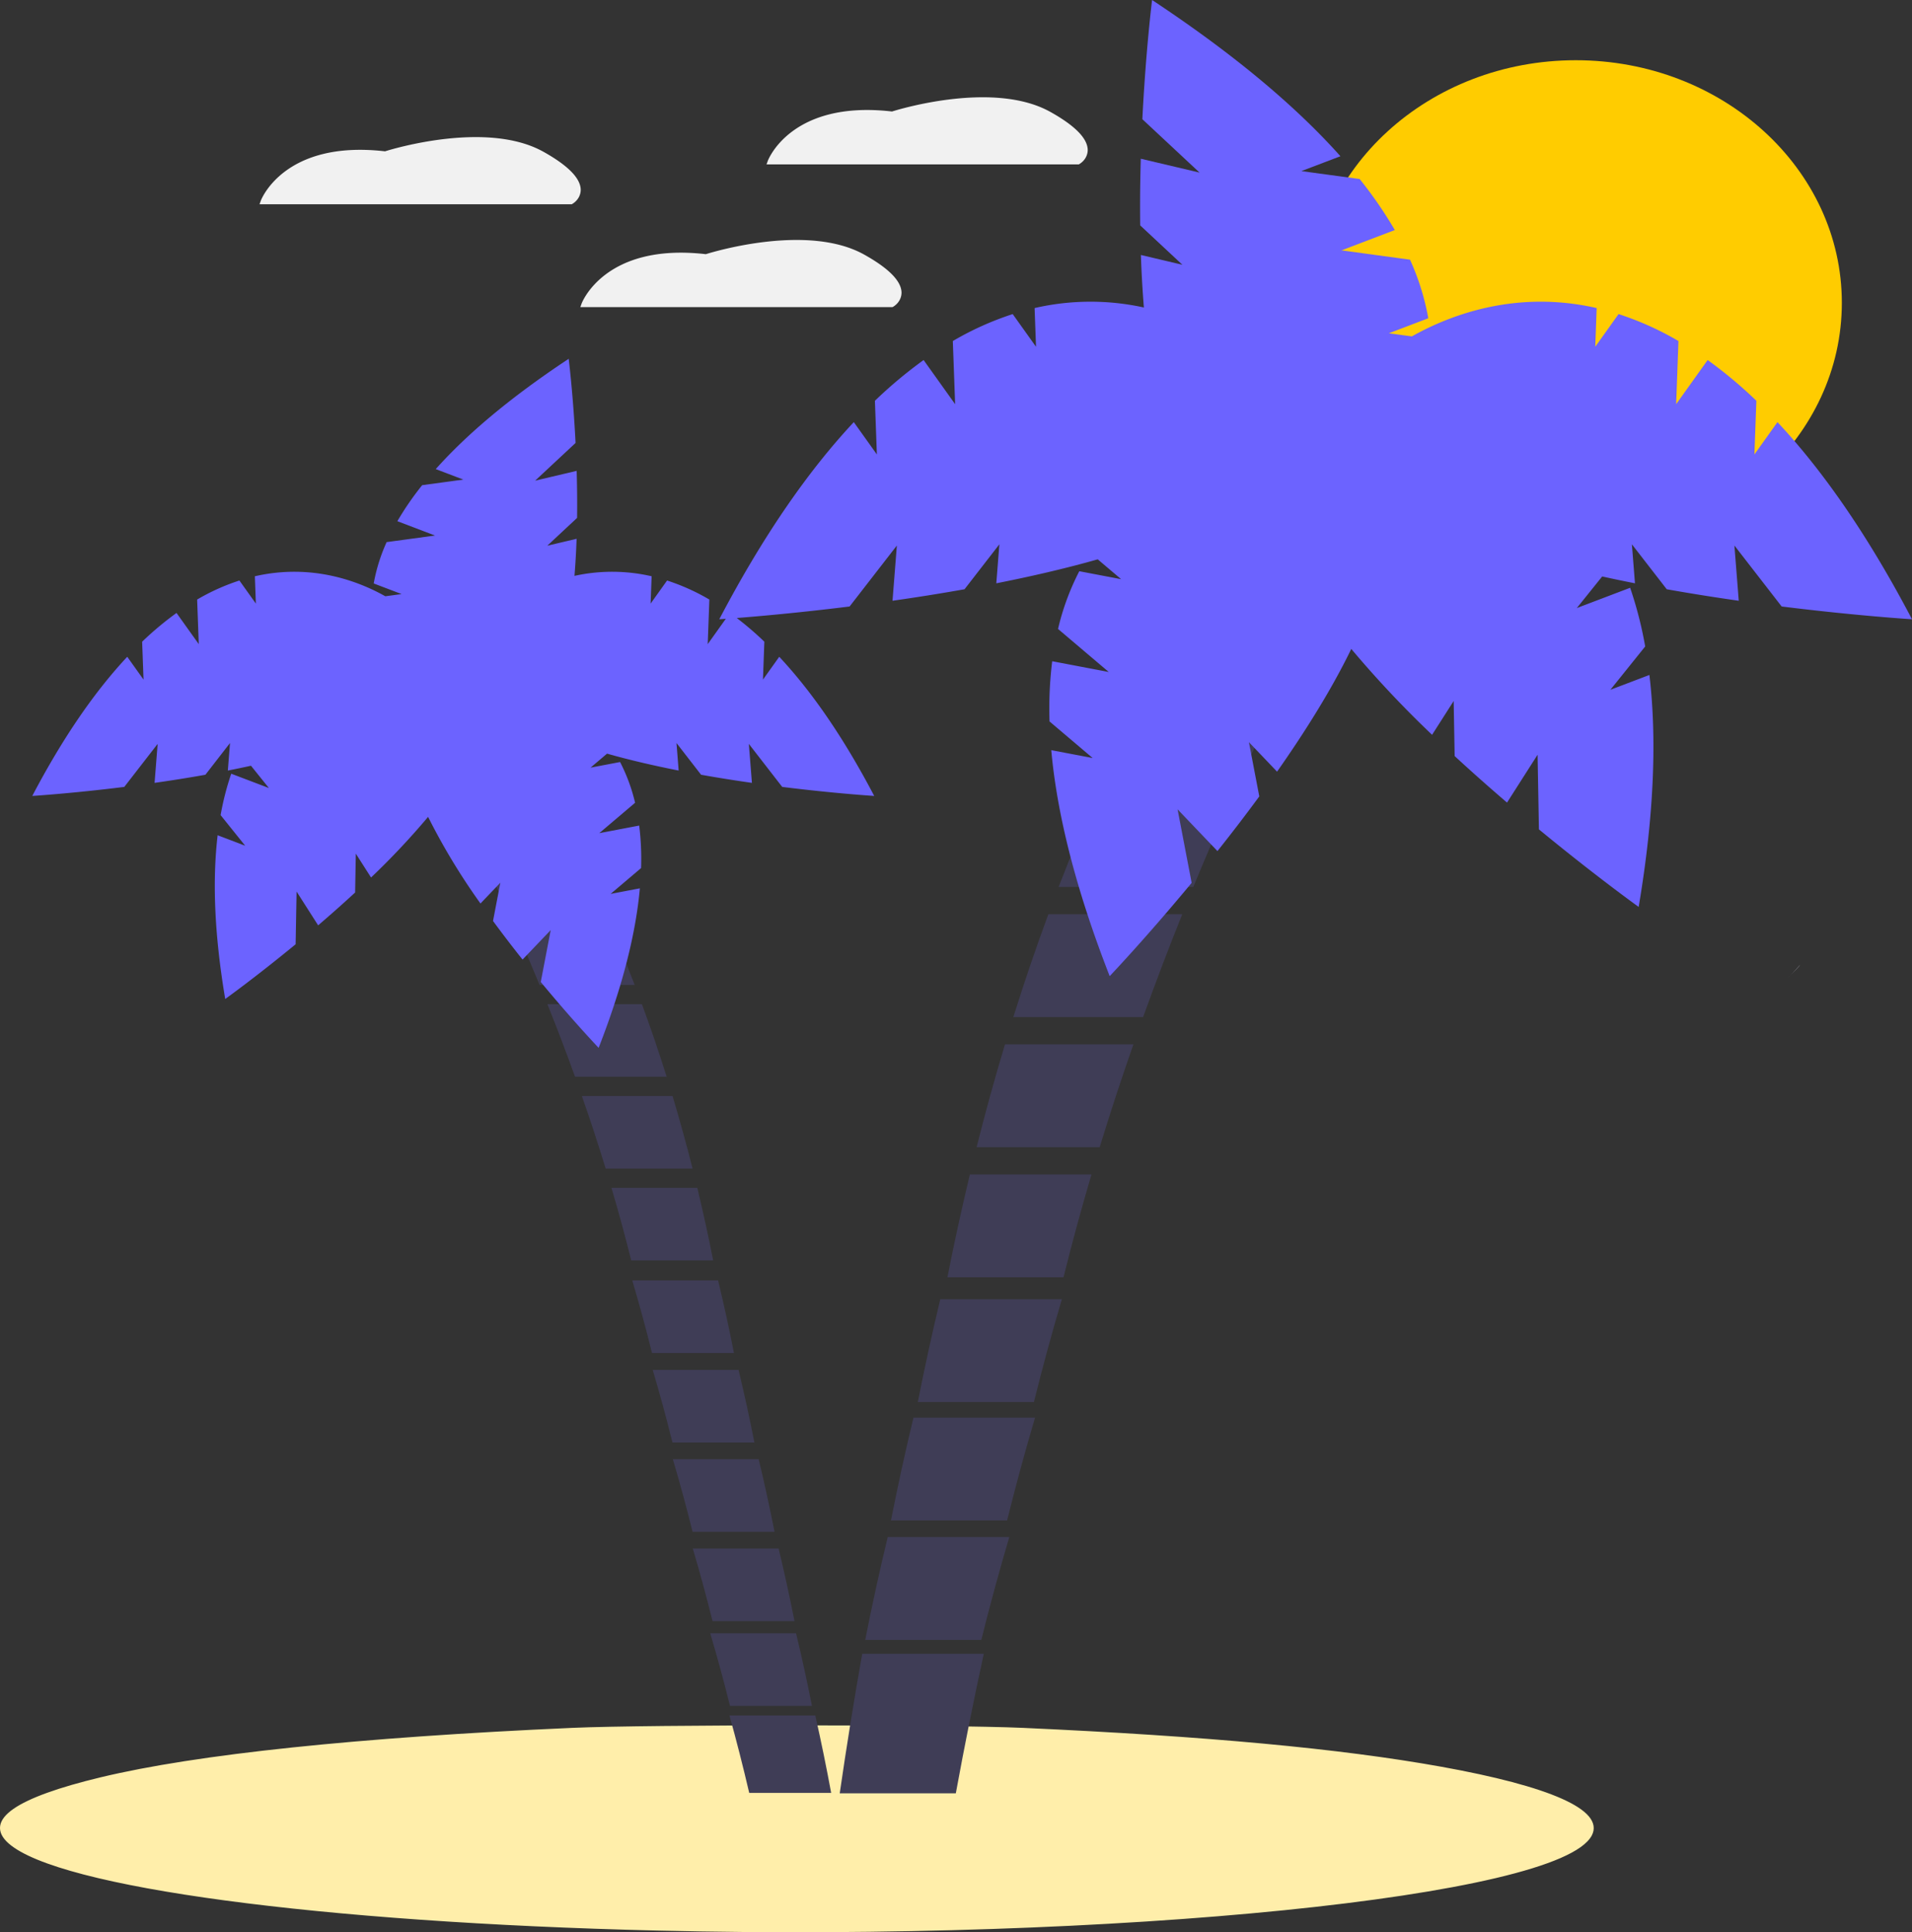 <?xml version="1.0" encoding="UTF-8" standalone="no"?>
<svg
        xmlns="http://www.w3.org/2000/svg"
        id="ae17259d-43ff-416a-850d-3ae84d603a75"
        data-name="Layer 1"
        width="7689.37"
        height="7770.314"
        viewBox="0 0 7689.37 7770.314"
        version="1.1">
  <rect x="0" y="0" width="7689.37" height="7770.314" fill="#333333" stroke="none"/>
  <defs
     id="defs352" />
  <title
     id="title187">sunlight</title>
  <path
     d="m 7238.891,3880.31 c -0.519,1.301 -6.618,11.833 -53.206,55.025 a 626.289,571.106 0 0 0 53.206,-55.025 z"
     fill="#d0cde1"
     id="path209"
     style="stroke-width:11.227" />
  <ellipse
     cx="6337.354"
     cy="1217.78"
     fill="#ff6584"
     id="circle219"
     style="fill:#ffcc00;stroke-width:11.227"
     rx="1069.857"
     ry="975.59" />
  <path
     d="m 4799.138,3566.838 c 358.312,-870.468 709.351,-1455.726 709.351,-1455.726 l -365.549,-198.316 c -380.63,523.393 -668.314,1089.147 -885.533,1654.041 z"
     fill="#3f3d56"
     id="path225"
     style="stroke-width:11.227" />
  <path
     d="m 4216.117,3676.545 q -76.476,207.408 -140.857,413.511 h 521.88 c 51.591,-143.162 104.435,-281.317 157.445,-413.511 z"
     fill="#3f3d56"
     id="path231"
     style="stroke-width:11.227" />
  <path
     d="m 3900.538,4722.979 q -50.497,210.209 -90.371,413.511 h 466.855 q 52.291,-210.244 112.492,-413.511 z"
     fill="#3f3d56"
     id="path233"
     style="stroke-width:11.227" />
  <path
     d="m 4041.588,4199.761 q -62.621,208.684 -114.025,413.511 h 494.947 q 65.02,-212.04 135.696,-413.511 z"
     fill="#3f3d56"
     id="path237"
     style="stroke-width:11.227" />
  <path
     d="m 7689.37,2490.286 c -181.165,-345.336 -363.395,-602.914 -541.037,-792.722 l -92.765,129.968 7.888,-215.89 a 1860.153,1696.252 0 0 0 -195.846,-163.802 l -126.774,177.611 9.282,-253.977 a 1165.561,1062.861 0 0 0 -240.813,-108.413 l -93.758,131.357 5.685,-155.555 c -323.482,-74.027 -589.277,27.374 -743.266,113.951 l -92.479,-12.581 158.601,-60.395 a 1165.59,1062.888 0 0 0 -73.493,-235.551 l -275.622,-37.496 214.449,-81.663 A 1860.062,1696.169 0 0 0 5468.075,719.916 l -234.29,-31.873 156.925,-59.758 C 5218.024,434.711 4973.069,224.794 4633.266,0 c 0,0 -25.139,200.227 -39.142,479.398 l 230.137,214.683 -236.439,-55.76 c -2.474,85.74 -3.532,176.009 -2.367,268.106 l 169.719,158.324 -166.95,-39.373 c 2.433,70.423 6.363,141.208 12.09,211.199 a 914.062,833.523 0 0 0 -439.525,2.286 l 5.684,155.555 -93.757,-131.356 a 1165.564,1062.864 0 0 0 -240.814,108.414 l 9.282,253.977 -126.773,-177.611 a 1860.153,1696.253 0 0 0 -195.846,163.801 l 7.889,215.89 -92.766,-129.968 c -177.641,189.809 -359.871,447.387 -541.036,792.722 0,0 220.506,-13.577 524.154,-51.384 l 190.045,-245.147 -17.488,222.127 c 92.928,-13.25 190.485,-28.586 289.614,-46.245 l 140.153,-180.79 -12.349,156.845 c 138.259,-27.254 276.939,-59.179 407.931,-96.369 l 94.059,79.788 -168.255,-31.996 a 1165.594,1062.892 0 0 0 -85.497,232.157 l 204.04,173.081 -227.502,-43.263 a 1860.093,1696.197 0 0 0 -10.72,242.136 l 173.441,147.125 -166.476,-31.657 c 22.341,248.702 94.144,548.156 234.939,908.8 0,0 144.925,-152.155 329.632,-375.158 l -56.627,-295.741 160.398,167.933 c 55.221,-69.432 112.085,-143.327 168.25,-219.878 l -41.762,-218.103 113.259,118.579 c 113.741,-161.93 220.108,-331.786 298.461,-493.567 a 4527.286,4128.38 0 0 0 324.974,345.404 l 86.764,-135.894 3.991,221.372 c 70.958,65.546 142.055,128.364 210.617,187.08 l 122.879,-192.456 5.412,300.175 c 227.424,187.324 401.157,311.895 401.157,311.895 63.861,-378.361 72.589,-684.787 43.21,-932.879 l -156.969,59.657 139.983,-174.258 a 1860.155,1696.254 0 0 0 -60.493,-235.97 l -214.512,81.526 102.007,-126.981 q 65.741,14.453 131.868,27.461 l -12.349,-156.845 140.153,180.79 c 99.129,17.66 196.686,32.996 289.615,46.245 l -17.489,-222.127 190.045,245.147 c 303.649,37.807 524.155,51.384 524.155,51.384 z"
     fill="#6c63ff"
     id="path239"
     style="stroke-width:11.227" />
  <path
     d="M 2169.999,3960.688 C 1917.073,3346.239 1669.28,2933.116 1669.28,2933.116 l 258.035,-139.988 c 268.68,369.454 471.752,768.811 625.083,1167.56 z"
     fill="#3f3d56"
     id="path245"
     style="stroke-width:11.227" />
  <path
     d="m 2581.544,4038.128 q 53.983,146.406 99.428,291.89 h -368.386 c -36.417,-101.056 -73.719,-198.577 -111.138,-291.89 z"
     fill="#3f3d56"
     id="path251"
     style="stroke-width:11.227" />
  <path
     d="m 2804.305,4776.788 q 35.645,148.383 63.791,291.89 h -329.544 q -36.912,-148.408 -79.406,-291.89 z"
     fill="#3f3d56"
     id="path253"
     style="stroke-width:11.227" />
  <path
     d="m 2704.741,4407.458 q 44.204,147.306 80.489,291.89 h -349.375 q -45.896,-149.675 -95.785,-291.89 z"
     fill="#3f3d56"
     id="path257"
     style="stroke-width:11.227" />
  <path
     d="m 129.832,3200.768 c 127.882,-243.767 256.515,-425.587 381.909,-559.569 l 65.481,91.742 -5.568,-152.393 a 1313.042,1197.348 0 0 1 138.244,-115.625 l 89.487,125.373 -6.552,-179.278 a 822.748,750.255 0 0 1 169.986,-76.527 l 66.182,92.722 -4.013,-109.803 c 228.34,-52.254 415.961,19.323 524.659,80.436 l 65.28,-8.881 -111.954,-42.632 a 822.775,750.279 0 0 1 51.877,-166.271 l 194.556,-26.468 -151.376,-57.644 a 1312.984,1197.295 0 0 1 99.775,-144.855 l 165.381,-22.499 -110.771,-42.181 c 121.897,-136.641 294.806,-284.818 534.668,-443.497 0,0 17.745,141.337 27.629,338.399 l -162.45,151.541 166.898,-39.36 c 1.746,60.523 2.494,124.241 1.671,189.252 l -119.802,111.758 117.847,-27.793 c -1.716,49.71 -4.491,99.677 -8.534,149.082 a 645.22,588.369 0 0 1 310.254,1.614 l -4.013,109.803 66.182,-92.722 a 822.745,750.252 0 0 1 169.986,76.527 l -6.552,179.278 89.487,-125.373 a 1313.065,1197.369 0 0 1 138.245,115.625 l -5.568,152.393 65.481,-91.742 c 125.394,133.983 254.027,315.803 381.908,559.569 0,0 -155.651,-9.584 -369.991,-36.271 l -134.15,-173.045 12.344,156.796 c -65.596,-9.353 -134.46,-20.178 -204.433,-32.644 l -98.932,-127.617 8.716,110.714 c -97.594,-19.238 -195.486,-41.773 -287.951,-68.025 l -66.394,56.321 118.768,-22.585 a 822.77,750.274 0 0 1 60.351,163.876 l -144.027,122.175 160.59,-30.538 a 1313.018,1197.326 0 0 1 7.567,170.919 l -122.429,103.853 117.512,-22.346 c -15.77,175.554 -66.454,386.934 -165.839,641.507 0,0 -102.3,-107.404 -232.682,-264.817 l 39.972,-208.759 -113.222,118.542 c -38.98,-49.011 -79.119,-101.172 -118.765,-155.208 l 29.479,-153.955 -79.947,83.703 a 2910.963,2654.473 0 0 1 -210.679,-348.401 3195.736,2914.155 0 0 1 -229.393,243.815 l -61.246,-95.925 -2.817,156.263 c -50.088,46.268 -100.274,90.61 -148.671,132.057 l -86.739,-135.852 -3.82,211.889 c -160.535,132.229 -283.171,220.162 -283.171,220.162 -45.078,-267.079 -51.239,-483.38 -30.501,-658.504 l 110.802,42.111 -98.812,-123.006 a 1313.056,1197.361 0 0 1 42.7,-166.568 l 151.42,57.548 -72.005,-89.634 q -46.405,10.202 -93.084,19.384 l 8.717,-110.714 -98.931,127.617 c -69.973,12.466 -138.838,23.291 -204.434,32.644 l 12.345,-156.796 -134.15,173.045 c -214.339,26.687 -369.991,36.271 -369.991,36.271 z"
     fill="#6c63ff"
     id="path259"
     style="stroke-width:11.227" />
  <path
     d="m 2335.441,763.876 a 74.719,68.135 0 0 1 -33.271,55.855 l -2.822,1.608 H 1043.737 l 5.055,-14.044 c 0.823,-2.466 92.76,-245.72 499.658,-198.763 38.327,-12.007 412.894,-123.503 637.094,1.823 99.461,55.533 149.898,107.207 149.898,153.521 z"
     fill="#f1f1f1"
     id="path295"
     style="stroke-width:11.227" />
  <path
     d="m 3625.591,1177.482 a 74.719,68.135 0 0 1 -33.272,55.855 l -2.821,1.608 H 2333.886 l 5.056,-14.044 c 0.823,-2.466 92.76,-245.72 499.659,-198.763 38.326,-12.007 412.893,-123.503 637.093,1.823 99.462,55.533 149.898,107.207 149.898,153.521 z"
     fill="#f1f1f1"
     id="path297"
     style="stroke-width:11.227" />
  <path
     d="m 4374.382,603.705 a 74.719,68.135 0 0 1 -33.271,55.855 l -2.821,1.608 h -1255.612 l 5.055,-14.044 c 0.823,-2.466 92.76,-245.72 499.658,-198.763 38.327,-12.007 412.895,-123.503 637.094,1.823 99.461,55.533 149.897,107.208 149.897,153.521 z"
     fill="#f1f1f1"
     id="path299"
     style="stroke-width:11.227" />
  <path
     d="m 2887.915,5149.003 q 35.645,148.383 63.791,291.89 h -329.544 q -36.912,-148.408 -79.406,-291.89 z"
     fill="#3f3d56"
     id="path253-7"
     style="stroke-width:11.227" />
  <path
     d="m 3781.509,5224.701 q -50.497,210.209 -90.37,413.511 h 466.854 q 52.292,-210.244 112.492,-413.511 z"
     fill="#3f3d56"
     id="path233-0"
     style="stroke-width:11.227" />
  <path
     d="m 3673.606,5700.938 q -50.497,210.208 -90.37,413.511 h 466.854 q 52.291,-210.244 112.492,-413.511 z"
     fill="#3f3d56"
     id="path233-3"
     style="stroke-width:11.227" />
  <path
     d="m 3570.019,6181.11 q -50.497,210.209 -90.371,413.511 h 466.854 q 52.292,-210.244 112.493,-413.511 z"
     fill="#3f3d56"
     id="path233-08"
     style="stroke-width:11.227" />
  <path
     d="m 2970.166,5508.871 q 35.645,148.382 63.791,291.89 h -329.544 q -36.912,-148.408 -79.406,-291.89 z"
     fill="#3f3d56"
     id="path253-7-4"
     style="stroke-width:11.227" />
  <path
     d="m 3051.094,5868.016 q 35.645,148.383 63.791,291.89 H 2785.341 q -36.912,-148.408 -79.406,-291.89 z"
     fill="#3f3d56"
     id="path253-7-5"
     style="stroke-width:11.227" />
  <path
     d="m 3131.332,6227.258 q 35.645,148.383 63.791,291.89 h -329.544 q -36.912,-148.408 -79.406,-291.89 z"
     fill="#3f3d56"
     id="path253-7-5-8"
     style="stroke-width:11.227" />
  <path
     d="m 3201.527,6568.182 q 35.645,148.383 63.791,291.89 h -329.544 q -36.911,-148.408 -79.406,-291.89 z"
     fill="#3f3d56"
     id="path253-7-5-8-1"
     style="stroke-width:11.227" />
  <path
     style="opacity:1;fill:#ffeeaa;fill-opacity:1;stroke:#ffeeaa;stroke-width:11.227;stroke-opacity:1"
     d="M 2642.962,7757.994 C 1287.811,7725.52 236.749,7584.557 38.12,7408.648 c -98.286,-87.043 26.751,-173.935 368.399,-256.011 385.612,-92.638 1032.834,-160.456 1895.468,-198.613 304.917,-13.487 1514.139,-13.438 1812.779,0.075 739.257,33.448 1274.184,83.107 1678.979,155.863 439.949,79.076 653.075,174.084 602.81,268.726 -129.424,243.686 -1908.967,423.512 -3753.593,379.308 z"
     id="path534" />
  <path
     d="m 3278.829,6898.551 q 35.645,158.286 63.791,311.371 h -329.544 q -36.912,-158.313 -79.406,-311.371 z"
     fill="#3f3d56"
     id="path253-7-5-8-1-7-7"
     style="stroke-width:11.595" />
  <path
     d="m 3467.51,6650.505 q -50.497,285.191 -90.37,561.013 h 466.854 q 52.292,-285.24 112.492,-561.013 z"
     fill="#3f3d56"
     id="path233-08-9-2"
     style="stroke-width:13.077" />
</svg>
